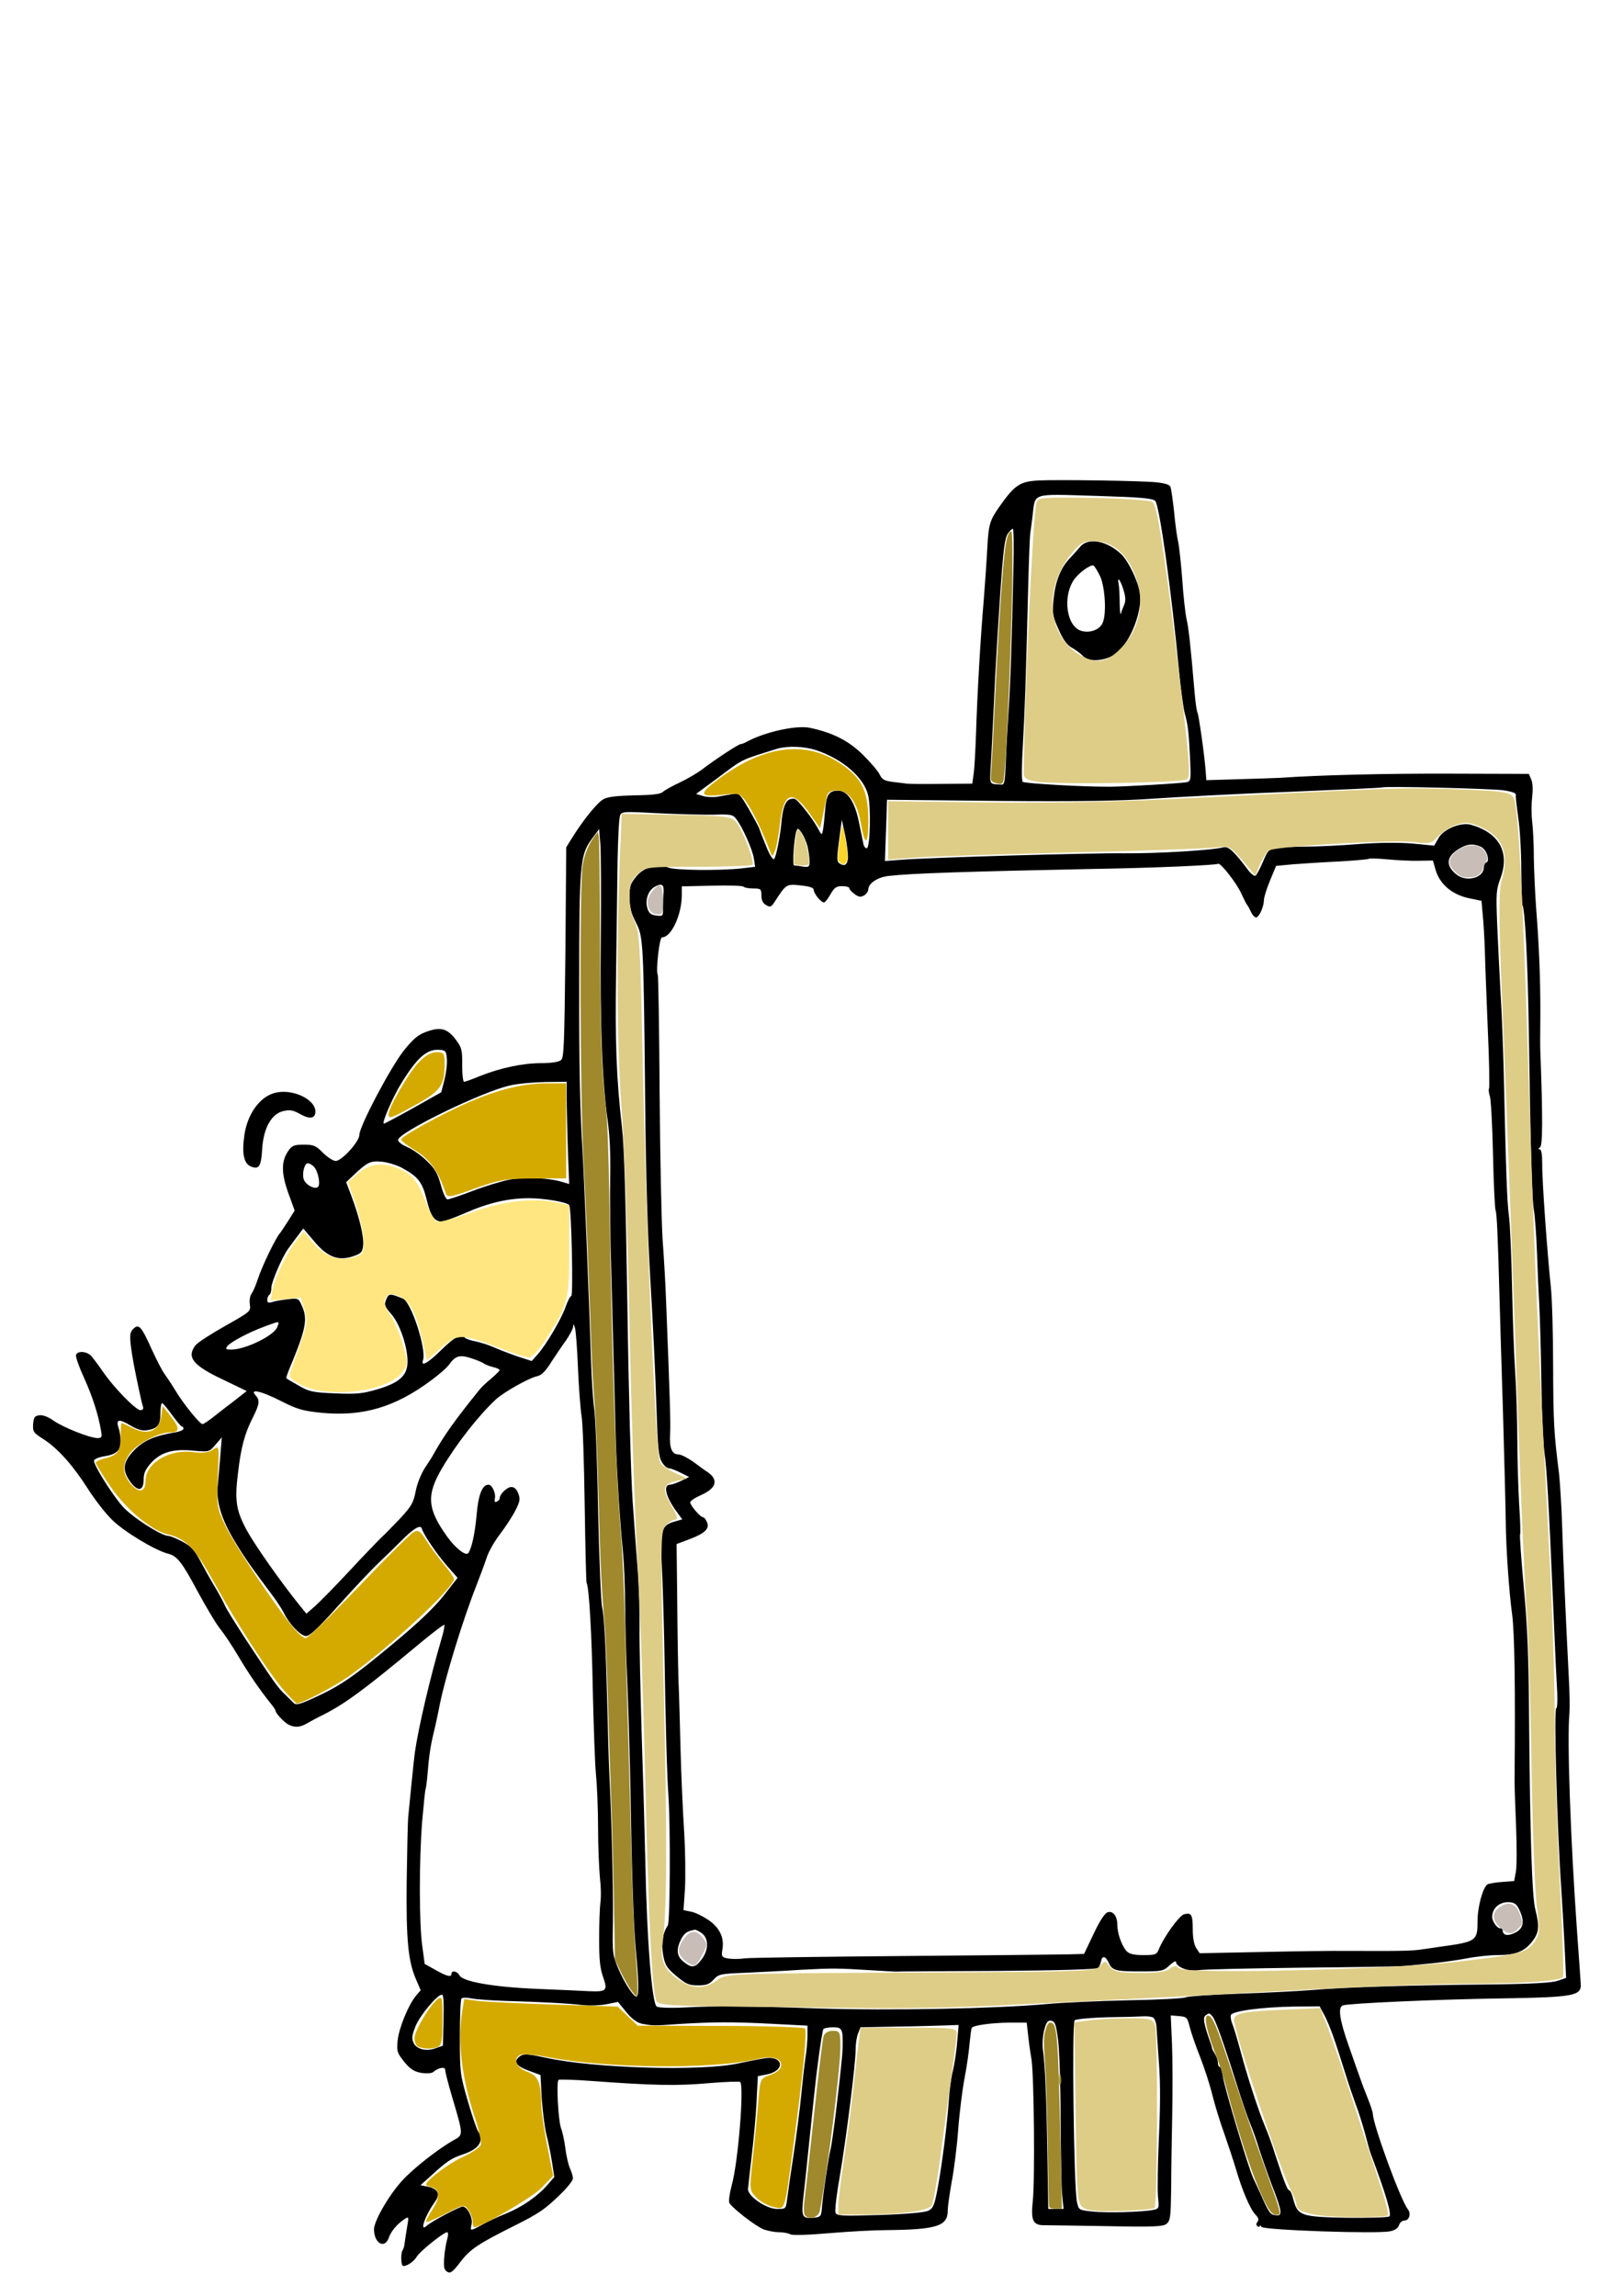 <?xml version="1.0" encoding="UTF-8" standalone="no"?>
<!-- Created with Inkscape (http://www.inkscape.org/) -->

<svg
   xmlns:dc="http://purl.org/dc/elements/1.1/"
   xmlns:cc="http://creativecommons.org/ns#"
   xmlns:rdf="http://www.w3.org/1999/02/22-rdf-syntax-ns#"
   xmlns:svg="http://www.w3.org/2000/svg"
   xmlns="http://www.w3.org/2000/svg"
   xmlns:sodipodi="http://sodipodi.sourceforge.net/DTD/sodipodi-0.dtd"
   xmlns:inkscape="http://www.inkscape.org/namespaces/inkscape"
   width="210mm"
   height="297mm"
   viewBox="0 0 744.094 1052.362"
   id="svg4855"
   version="1.1"
   inkscape:version="0.91 r13725"
   sodipodi:docname="gopher-big-board.svg">
  <defs
     id="defs4857" />
  <sodipodi:namedview
     id="base"
     pagecolor="#ffffff"
     bordercolor="#666666"
     borderopacity="1.0"
     inkscape:pageopacity="0.0"
     inkscape:pageshadow="2"
     inkscape:zoom="0.49497475"
     inkscape:cx="675.47371"
     inkscape:cy="400.61699"
     inkscape:document-units="px"
     inkscape:current-layer="layer1"
     showgrid="false"
     inkscape:window-width="1366"
     inkscape:window-height="705"
     inkscape:window-x="-8"
     inkscape:window-y="-8"
     inkscape:window-maximized="1" />
  <g
     inkscape:label="Layer 1"
     inkscape:groupmode="layer"
     id="layer1">
    <g
       id="g5415"
       transform="matrix(0.768,0,0,0.854,-220.321,530.04)">
      <g
         id="g4838"
         transform="matrix(1.25,0,0,1.25,295.152,-405.013)">
        <path
           style="fill:#000000;stroke:none"
           inkscape:connector-curvature="0"
           id="path8"
           d="m 489.5,33.8 c -9,0.4 -11.5,1.9 -18.8,11.2 -4.6,5.9 -5.2,7.6 -5.8,17.5 -0.3,5.5 -1.1,15.6 -1.7,22.5 -1.6,16.7 -3.1,40.3 -3.7,57.5 -0.3,7.7 -0.8,15.7 -1.2,17.7 l -0.6,3.8 -15.1,0.1 c -8.3,0.1 -15.5,0 -16.1,-0.1 -0.5,-0.1 -3.4,-0.4 -6.3,-0.7 -4.4,-0.5 -5.5,-1 -6.7,-3.2 -0.7,-1.4 -4.3,-5.2 -8,-8.5 -6.9,-6.1 -14.4,-9.5 -25.4,-11.6 -6.5,-1.2 -21.6,1.8 -30.3,6.1 -1,0.5 -2.2,0.9 -2.7,0.9 -1,0 -12.2,6.6 -18.6,11 -2.2,1.5 -7,4 -10.5,5.5 -3.6,1.5 -7.2,3.3 -8,4 -1.1,1 -5.1,1.4 -13.5,1.5 -8.5,0.2 -12.9,0.6 -15,1.7 -3,1.5 -10,9.4 -15,16.7 l -2.7,3.9 -0.4,45.1 c -0.5,40.3 -0.7,45.2 -2.1,46.3 -1,0.8 -4.8,1.3 -9.4,1.3 -8.9,0 -19.3,2 -29.2,5.5 -3.7,1.4 -7.2,2.5 -7.7,2.5 -0.5,0 -0.9,-3.2 -0.9,-7.1 0.1,-6.4 -0.2,-7.5 -2.8,-10.7 -4.1,-5 -7.3,-5.9 -13.9,-3.8 -4.2,1.3 -6.4,2.9 -10.9,7.9 -6.2,6.8 -21.5,32.8 -21.5,36.5 0,2.9 -8.4,11.2 -11.3,11.2 -1.2,0 -3.9,-1.6 -6.1,-3.5 -3.3,-3.1 -4.5,-3.5 -9.1,-3.5 -4.5,0 -5.7,0.4 -7.3,2.5 -3.5,4.4 -3.6,9.5 -0.2,18.1 l 3.1,7.7 -3.2,4.6 c -1.8,2.5 -3.5,4.8 -3.8,5.1 -1.8,1.6 -8.5,14 -10.5,19.5 -1,2.8 -2.4,5.7 -3.1,6.5 -0.7,0.8 -1.1,2.9 -0.8,4.6 0.5,3 0.3,3.1 -11.9,9.3 -6.7,3.4 -13.1,7.1 -14.1,8.3 -4.3,5.1 -1.2,8.6 13.2,14.7 l 11.3,4.9 -5.8,4.1 c -3.3,2.2 -7.8,5.4 -10.2,7.1 -2.3,1.6 -4.6,3 -5.1,3 -1.3,0 -9.3,-8.9 -13,-14.5 -1.9,-2.8 -4.2,-5.9 -5.1,-7 -1,-1.1 -3.7,-5.8 -6.1,-10.5 -5.2,-10.4 -6.3,-11.4 -9.3,-8.5 -1.5,1.6 -1.4,4.1 0.5,14 1.4,6.7 3.9,17.4 4.6,19.1 0.3,0.9 -0.2,1.4 -1.3,1.4 -2.3,-0.1 -13,-10 -18,-16.7 -2,-2.6 -4.5,-5.6 -5.5,-6.6 -2.1,-2 -6.5,-2.3 -7.2,-0.4 -0.3,0.8 1.5,5.3 3.9,10 4,7.9 6.8,15.8 8.1,22.9 0.5,2.4 0.2,2.8 -1.8,2.8 -3.8,-0.1 -16.1,-4.5 -20.8,-7.4 -2.6,-1.7 -5.3,-2.6 -6.9,-2.4 -2.3,0.3 -2.7,0.8 -3,3.8 -0.2,3.3 0.1,3.7 5,6.5 6.9,4 14.1,11.3 21.1,21.2 3.2,4.5 8.3,10.5 11.5,13.3 5.5,5 20.6,13.2 26.7,14.6 4.5,1 6.7,3.5 14.6,16.8 4,6.6 8.7,13.7 10.5,15.6 1.7,1.9 5.6,7.1 8.5,11.5 4.9,7.5 10.5,14.8 15.6,20.5 1.3,1.4 2.3,2.8 2.3,3.1 0,1 3.4,4.3 5.7,5.7 3,1.6 5.9,1.5 9.1,-0.2 1.5,-0.8 5.2,-2.6 8.2,-3.9 10.1,-4.6 19.6,-10.9 43.8,-29 7.3,-5.5 13.5,-9.8 13.8,-9.5 0.2,0.3 -0.4,3.2 -1.5,6.4 -5.3,16.3 -10.8,37.3 -12.6,48.4 -0.5,3.4 -2.2,18.6 -3.2,28 -0.2,2.5 -0.5,14.8 -0.7,27.4 -0.3,25 0.7,34.2 4.4,41.9 l 2.3,4.8 -2.2,2.3 c -3.6,3.8 -8.2,13.9 -8.8,19.2 -0.5,4.8 -0.3,5.3 3.1,9.2 2.9,3.2 4.7,4.2 8.2,4.8 2.5,0.3 5,0.2 5.7,-0.4 2.4,-1.9 5.7,-2.4 5.7,-0.9 0,0.9 1.5,6.2 3.4,11.9 5.2,15.8 5.3,16 1,18.1 -7.5,3.7 -20.1,12.6 -25.3,17.9 -6.3,6.3 -13.1,17.1 -13.1,20.5 0,6.1 5.1,8.7 7.1,3.6 1,-2.7 4,-5.9 7.6,-8 1.9,-1.1 2,-1 1.1,3.5 -0.5,2.6 -1,5.7 -1.2,7 -0.1,1.2 -0.6,2.5 -0.9,2.9 -0.9,0.8 -0.9,5.8 -0.1,6.6 1,0.9 5.3,-1.4 6.8,-3.8 1.5,-2.3 12.9,-10.5 14.5,-10.5 0.6,0 0.6,1.2 0,3.2 -0.6,1.8 -1.2,5.4 -1.4,8 -0.3,3.9 0,5 1.5,5.8 1.5,0.8 2.6,0.1 6.4,-4.4 4.5,-5.3 8.5,-7.7 25.9,-15.5 11.1,-5 14.1,-6.8 20.7,-12.5 3.9,-3.3 7,-6.7 7,-7.7 0,-0.9 -0.7,-2.9 -1.5,-4.5 -0.7,-1.5 -1.7,-5.3 -2.1,-8.3 -0.4,-3 -1.3,-7 -2.1,-8.8 -1.3,-3.3 -2.3,-19.6 -1.2,-20.7 0.3,-0.3 7.7,-0.1 16.5,0.5 28.7,1.9 40.5,2.1 55.2,0.9 7.9,-0.6 14.7,-0.8 15.1,-0.5 1.9,2 -1,34.4 -4,44.1 -1.1,3.7 -1.6,7 -1.2,7.8 1.3,2.2 12.5,10 16.4,11.4 1.9,0.6 5.2,1.2 7.3,1.2 2,0 4.5,0.4 5.4,0.9 1,0.5 8.8,0.3 18.7,-0.5 9.4,-0.7 21.5,-1.3 27.1,-1.3 24.1,-0.2 29.4,-1.7 29.4,-8.4 0,-1.8 0.9,-7.4 1.9,-12.4 1.1,-5.1 2.5,-15.2 3.1,-22.5 0.6,-7.3 2,-17.1 3,-21.8 1,-4.7 2.1,-11.4 2.4,-14.9 0.4,-3.5 0.8,-6.6 1.1,-6.9 1,-1.1 9.6,-2.1 17.6,-2.2 l 8.6,0 0.6,4.7 c 0.3,2.7 1,7.6 1.7,11.1 1.2,7.3 1.7,51.8 0.6,60.9 -1,8.3 0.1,10.4 5.7,10.3 2.3,0 15.9,0.2 30.2,0.4 21.9,0.4 26.3,0.2 28,-1 1.8,-1.4 2,-2.7 2.2,-15.2 0,-7.5 0.3,-21.8 0.5,-31.7 0.2,-9.9 0.2,-23.5 -0.1,-30.3 l -0.6,-12.3 3.9,0.3 c 3.8,0.3 4,0.5 5.2,4.8 0.7,2.5 2.9,8.2 4.9,12.7 2,4.6 4.7,12 5.9,16.5 1.3,4.6 3.8,11.9 5.6,16.3 1.7,4.4 4.2,11.1 5.5,15 3.1,9.6 7,17.7 9.4,19.9 1.5,1.4 1.8,2.2 1,3.2 -0.7,0.8 -0.7,1.4 0.1,1.9 0.5,0.3 1,0.3 1,-0.2 0,-0.4 0.4,-0.3 0.8,0.4 0.9,1.4 55.2,3.1 61.4,1.9 2.4,-0.4 3.9,-1.4 4.3,-2.6 0.4,-1.1 1.5,-2 2.5,-2 2.4,0 3.4,-2.9 1.7,-4.9 -3.5,-4 -16.7,-36.5 -16.7,-41 0,-0.6 -1,-3.4 -2.3,-6.3 -1.3,-2.9 -3.1,-7.1 -3.9,-9.3 -0.9,-2.2 -3.2,-8.1 -5.1,-13 -4.6,-11.6 -5.5,-17.1 -3,-17.9 3,-0.9 45.1,-2.6 76.3,-3 33.8,-0.5 37.6,-1.1 37.3,-6.1 -0.1,-1.7 -0.9,-12 -1.8,-23 -3.1,-39.3 -4.8,-82.2 -3.6,-93.5 0.2,-1.9 0.1,-8.7 -0.3,-15 -1.7,-29.9 -2.7,-51.8 -3.2,-65.5 -0.3,-8.3 -1,-18.4 -1.5,-22.5 -2.4,-17 -2.7,-21.6 -2.8,-46 0,-14 -0.5,-29.3 -1.1,-34 -1.7,-14.6 -4.2,-45.7 -4.1,-52.5 0,-4.4 -0.4,-6.5 -1.2,-6.5 -0.8,0 -0.8,-0.3 0.2,-0.9 1.2,-0.8 1.3,-12.5 0.1,-41.1 -0.1,-0.8 -0.1,-7.6 0,-15 0.1,-15.2 -0.6,-30.3 -2,-46.5 -0.5,-6.1 -1,-15.7 -1.1,-21.5 0,-5.8 -0.4,-12.9 -0.8,-15.7 -0.4,-2.9 -0.4,-7.7 0,-10.5 0.4,-3.4 0.3,-6.2 -0.5,-7.7 l -1.1,-2.3 -37,-0.1 c -31.7,-0.1 -62.8,0.6 -82,1.8 -2.7,0.1 -11.7,0.4 -20,0.6 l -15,0.4 -0.3,-3.5 c -0.5,-6.7 -3.3,-24.3 -3.9,-25.4 -0.4,-0.6 -1,-4.4 -1.4,-8.6 C 562,105 561,96.7 560,93.2 559.5,91 558.5,83.5 558,76.4 557.4,69.3 556.5,61.9 556,60 c -0.5,-1.9 -1.4,-7.6 -1.9,-12.7 -0.6,-5.1 -1.4,-9.9 -1.7,-10.7 -0.4,-1 -2.6,-1.6 -6.7,-2 -7.1,-0.7 -47.3,-1.2 -56.2,-0.8 z m 55.6,8.8 c 2,1.8 7.8,39.2 11.4,73.4 0.8,7.4 2,15.3 2.6,17.5 1.7,5.7 1.9,7.7 2.6,19.1 0.5,9.4 0.4,10.2 -1.3,10.7 -1.6,0.5 -30.1,2 -36.9,2 -12.5,0.1 -41,-1.4 -41.7,-2.1 -0.6,-0.6 -0.5,-7 0.1,-16.3 0.9,-14.5 1.4,-27.3 2.6,-70.4 0.3,-9.9 0.7,-18.9 0.9,-20 0.2,-1.1 0.7,-4.5 1.1,-7.5 1.4,-10.1 -1.1,-9.4 29.8,-8.6 21.6,0.6 27.5,1 28.8,2.2 z m -67.7,27.6 c -0.8,33 -1.5,51.8 -2.4,63.3 -0.5,6.6 -1.1,16.3 -1.3,21.5 -0.4,8.6 -0.6,9.5 -2.3,9.4 -5.7,-0.3 -5.4,0.1 -4.9,-7.7 0.3,-3.9 1,-16.7 1.6,-28.2 0.5,-11.6 1.9,-31.9 2.9,-45.2 1.5,-19.8 2.2,-24.7 3.7,-26.7 1,-1.3 2.1,-2.2 2.4,-2 0.4,0.2 0.5,7.2 0.3,15.6 z m -94.3,79.4 c 12.7,3.8 23,11.8 24.9,19.5 1.4,5.5 0.9,22.1 -0.6,22.6 -0.6,0.2 -1.4,-0.6 -1.7,-1.9 -0.3,-1.3 -1.2,-5.4 -2.1,-9.2 -2,-8.9 -5.5,-13.6 -10,-13.6 -4.4,0 -5.6,1.7 -6.2,8.7 -0.3,3.2 -0.7,6.9 -1,8.2 -0.5,2.4 -0.6,2.4 -2.6,-1 -2.3,-3.8 -8.5,-11 -10.5,-12.2 -0.7,-0.4 -2.1,-0.3 -3.2,0.2 -1.9,1.1 -3,4.1 -3.6,10.4 -0.6,5.6 -2.5,14.1 -3.4,15 -0.6,0.6 -2.2,-1.7 -4,-5.8 -1.7,-3.7 -3.1,-7 -3.1,-7.2 0,-0.2 -2.1,-3.8 -4.7,-7.9 -4.7,-7.3 -4.9,-7.4 -8.3,-6.9 -1.9,0.3 -5.1,0.8 -7,1.1 -2,0.3 -5.1,0.2 -6.9,-0.3 l -3.3,-0.9 9.8,-6.5 c 13.4,-9 10.9,-7.8 28.9,-12.9 5,-1.3 12.8,-1.1 18.6,0.6 z M 711,166.8 c 4.1,0.5 6.4,1.2 6.3,1.9 -0.2,0.7 0.4,4.9 1.1,9.5 0.8,4.6 1.5,14.8 1.5,22.7 0.1,7.9 0.3,14.6 0.5,15 1.3,2.1 2.6,24.8 3.1,54.6 0.9,52.9 1.5,71.6 2.4,76.5 0.5,2.5 1.2,10.8 1.5,18.5 0.3,7.7 0.8,17.8 1.1,22.5 0.3,4.7 0.8,19.5 1,33 0.2,13.5 0.9,27.2 1.5,30.5 1,5.9 2,20.6 4.1,64.5 0.6,12.4 1.3,27.6 1.7,33.7 0.5,6.8 0.4,11.3 -0.2,11.3 -1.2,0 0.4,52 2.4,77.5 0.5,6.6 1.2,17.9 1.6,25.1 l 0.7,13.2 -3.9,1.2 c -2.7,0.9 -12.4,1.4 -32.4,1.6 -37.7,0.3 -69.6,1.2 -85,2.4 -6.9,0.5 -22.8,1.2 -35.5,1.6 -12.6,0.4 -23.8,1.1 -24.7,1.5 -0.9,0.5 -13.3,1.1 -27.5,1.3 -14.2,0.3 -31.6,1 -38.8,1.6 -24.3,2 -74.9,2.9 -109.5,1.9 -32.2,-1 -50,-1.1 -64,-0.4 -6.4,0.3 -12.1,0.1 -13,-0.4 -2.3,-1.5 -4.7,-28.8 -5.4,-61.1 -0.3,-12.4 -1.1,-37.8 -1.8,-56.5 -0.6,-18.7 -1.1,-39.2 -1,-45.5 0.1,-6.3 -0.3,-16.9 -0.8,-23.5 -0.6,-6.6 -1.7,-20.3 -2.5,-30.5 -0.8,-10.6 -1.9,-46.1 -2.5,-83.5 -0.8,-46.5 -1.5,-68.4 -2.6,-77 -2.7,-21.4 -3.3,-36.5 -2.8,-66.5 0.2,-16.2 0.6,-37.6 0.7,-47.5 0.2,-9.9 0.7,-18.8 1.2,-19.8 0.7,-1.8 1.8,-1.8 18.4,-1 9.7,0.4 21.6,0.7 26.5,0.6 8,-0.2 9,-0.1 10.7,2 3,3.6 7.6,12.9 8.3,16.8 l 0.6,3.6 -6.8,0.7 c -10.5,1 -31.6,0.8 -34.7,-0.4 -4.9,-1.9 -11.6,-0.2 -15.2,3.8 -2.9,3.1 -3.3,4.3 -3.3,9 0,4.2 0.7,6.6 3,10.7 3.6,6.4 3.7,6.7 4.5,77.5 0.3,30.4 1.2,56.9 2.5,76.5 1.1,16.5 2.4,40.1 2.8,52.5 0.7,19.2 1.1,22.9 2.6,25.2 1,1.6 2.6,2.8 3.5,2.8 0.9,0 3.4,0.9 5.6,1.9 l 4,1.8 -3.9,1.7 c -2.1,0.9 -4.4,1.6 -5.1,1.6 -3.6,0 -2.3,5.1 3.1,11.7 l 2.6,3.2 -3.9,1 c -6,1.6 -6.7,3.8 -5.9,17.8 0.4,6.5 0.9,21.7 1.2,33.8 0.7,38.6 1.3,56.8 2,66 1,13.8 0.8,54.3 -0.3,55.8 -2.4,3 -3.2,7.9 -2.2,12.8 0.9,4.3 1.8,5.5 6.3,8.9 4.5,3.4 6,4 10.3,4 4,0 5.5,-0.5 7.5,-2.5 2.3,-2.3 3.3,-2.5 14.9,-2.9 6.8,-0.3 18.9,-0.8 26.9,-1.3 15.1,-0.7 17,-0.7 33.5,0.2 5.5,0.3 10.7,0.6 11.5,0.6 0.8,-0.1 22.7,-0.2 48.7,-0.3 29.8,-0.2 47.6,-0.7 48.2,-1.3 0.5,-0.6 1.1,-1.8 1.3,-2.8 0.4,-2.5 2.1,-2.4 3.5,0.3 1.8,3.6 3.1,4 15,4 10.5,0 11.3,-0.1 14.2,-2.6 1.7,-1.4 3.1,-2.1 3.1,-1.5 0,2.2 6.1,4.3 10.4,3.6 2.3,-0.4 24.6,-0.8 49.6,-1.1 25,-0.2 47.5,-0.5 50,-0.8 2.5,-0.2 8.1,-0.7 12.5,-1.1 4.4,-0.4 11.8,-1.3 16.4,-2.1 4.6,-0.8 11.1,-1.4 14.5,-1.4 8.6,0 12.9,-1.5 16.5,-5.6 3.5,-3.9 3.8,-6.6 1.7,-14 -1.6,-5.6 -2.5,-31.4 -3,-83.4 -0.2,-25.6 -0.8,-38.5 -2.5,-54.9 -1.2,-11.7 -2,-21.9 -1.8,-22.5 0.3,-0.7 0.1,-6.4 -0.4,-12.7 -0.4,-6.3 -0.9,-19.1 -0.9,-28.4 -0.1,-9.4 -0.5,-22.2 -1,-28.5 -0.5,-6.3 -1.2,-22.8 -1.5,-36.5 -0.3,-13.8 -1,-27.7 -1.5,-31 -0.9,-5.7 -1.4,-18 -2.5,-62 C 711.2,277 710.6,262 710,254 c -0.5,-8 -1.2,-21.1 -1.6,-29.3 -0.6,-13.8 -0.5,-15.1 1.6,-20.2 4.5,-11.1 -0.7,-19.5 -14.3,-22.9 -4.7,-1.1 -12.9,1.9 -15.3,5.7 l -2.1,3.3 -10.4,-0.9 c -6.5,-0.5 -16,-0.4 -25.4,0.2 -8.2,0.6 -19.3,1.1 -24.6,1.1 -5.3,0 -11.7,0.3 -14.3,0.6 -4.4,0.6 -4.7,0.9 -7.1,6 -1.4,2.9 -3,5.6 -3.5,5.9 -0.6,0.3 -2.3,-0.8 -3.8,-2.7 -6.5,-7.8 -9.2,-10 -11.5,-9.5 -5.2,1.3 -31.4,2.7 -47.2,2.6 -16.9,-0.2 -93.4,1.8 -107.2,2.8 l -7.3,0.5 0.4,-10.4 c 0.2,-5.7 0.5,-11.6 0.5,-13.1 l 0.1,-2.8 53.3,0.5 c 38.5,0.3 59,0 74.2,-1 11.6,-0.7 40.6,-2.1 64.5,-2.9 23.9,-0.9 44,-1.7 44.5,-1.9 1.9,-0.6 51.1,0.5 57.5,1.2 z m -312.7,29.6 c -0.5,2.7 -1.8,3.2 -4.2,1.7 -1.1,-0.7 -1.1,-2.3 0,-9.7 l 1.3,-8.9 1.7,7.1 c 0.9,4 1.4,8.3 1.2,9.8 z M 379,190.8 c 0.5,2 1,4.9 1,6.4 0,2.6 -0.3,2.7 -3.2,2.4 -1.8,-0.3 -3.7,-0.5 -4.2,-0.5 -0.9,-0.1 0,-11.8 1.1,-14.7 0.6,-1.5 0.8,-1.4 2.4,0.5 1,1.3 2.3,3.9 2.9,5.9 z m -98.7,39.7 c -0.4,36 0.7,62.1 3.3,78.2 1,6.7 1.4,14.4 1.2,24.3 -0.2,8 0,26 0.5,40 1.5,50.5 1.8,60.7 2.2,74 0.6,14.8 1.9,33.7 3.4,47 0.5,4.7 1,14.9 1,22.8 0.1,7.8 0.5,23.1 1.1,34 0.5,10.8 1.1,29.6 1.4,41.7 0.7,39.7 1.5,61.8 2.7,73 1.3,12 1.4,18.3 0.5,19.2 -1,1.1 -5.6,-5 -8.8,-11.6 -2.9,-6.3 -3,-6.7 -2.7,-20 0.2,-13.4 -0.6,-44.2 -1.7,-63.6 -0.3,-5.5 -0.7,-17.4 -0.9,-26.5 -0.8,-28.4 -1.5,-41.4 -2.6,-45.5 -0.5,-2.2 -1.4,-21.1 -1.9,-42 -0.4,-20.9 -1.3,-40.5 -1.9,-43.5 -0.5,-3 -1.2,-12.5 -1.5,-21 -0.6,-19.2 -3.4,-81 -4.1,-90.5 -1.1,-15.9 -1.6,-35.6 -1.5,-70.8 0,-50.8 0.4,-55 5.8,-61.7 l 3.7,-4.5 0.6,6.5 c 0.3,3.6 0.4,21.8 0.2,40.5 z M 700.4,191 c 2.8,1 4.8,6.1 2.8,6.8 -0.7,0.2 -1.2,1.2 -1.2,2.2 0,4.4 -8.2,6.4 -12.9,3.1 -5.5,-3.9 -5.1,-7.7 1,-11.1 3.9,-2.1 6.6,-2.4 10.3,-1 z m -29.3,6.1 6.6,-0.1 1.3,4.1 c 2,6 7.7,10.4 15.5,12 l 6.4,1.2 0.6,6.1 c 0.4,3.4 0.8,10.1 1,15.1 0.1,4.9 0.8,20.2 1.4,33.8 0.7,13.6 0.9,25.2 0.6,25.6 -0.3,0.5 -0.1,2 0.4,3.3 0.5,1.3 1.2,12.6 1.5,25.2 0.3,12.5 0.9,23.2 1.2,23.7 0.6,1 1.1,10.2 1.9,37.4 0.3,8.8 1,31.5 1.7,50.5 0.6,19 1.2,39.9 1.3,46.5 0.1,10.5 1.6,30.1 3,39 1.2,7.7 1.6,31.7 1.2,70 -0.1,2.7 0.3,12.2 0.7,21 0.4,8.8 0.4,17.7 -0.1,19.8 l -0.8,3.9 -5.8,0.4 c -3.2,0.2 -6.3,0.7 -6.9,1 -2.3,1.4 -4.8,9.7 -4.8,16 0,8.4 -0.6,8.7 -18.5,10.9 -1.6,0.2 -5.1,0.7 -7.6,1 -4.8,0.7 -9.8,0.8 -34.9,0.7 -8.5,-0.1 -28.2,0.2 -43.6,0.5 l -28.1,0.5 -1.7,-2.3 c -1,-1.5 -1.6,-4.4 -1.6,-8.1 0,-6.2 -0.7,-7.2 -4.2,-6.3 -2.3,0.6 -9.5,9.6 -11.9,14.8 -1.1,2.5 -1.6,2.7 -7.5,2.7 -4.6,0 -6.7,-0.5 -8,-1.7 -2.3,-2.3 -4.4,-7.6 -4.4,-11.1 0,-3.9 -2,-6.3 -4.6,-5.6 -1.4,0.4 -3.7,3.5 -6.7,9.2 l -4.6,8.7 -8.3,0.2 c -4.6,0.1 -39.8,0.4 -78.3,0.7 -38.5,0.3 -72.5,0.7 -75.5,1 -3,0.4 -6.8,0.3 -8.4,0 -2.5,-0.5 -2.7,-1 -2.3,-3.4 1.1,-5.1 -0.9,-9.3 -6,-12.7 -2.7,-1.7 -6.5,-3.5 -8.7,-3.9 l -3.8,-0.7 0.7,-9.1 c 0.3,-5.1 0.2,-16.2 -0.4,-24.7 -0.6,-8.5 -1.4,-24.2 -1.7,-34.9 -0.3,-10.7 -0.7,-24.2 -1,-30 -0.2,-5.8 -0.5,-21.3 -0.6,-34.5 l -0.3,-24 6.5,-2.2 c 7.3,-2.5 9.5,-4.6 7.9,-7.4 -0.5,-1.1 -1.3,-1.9 -1.8,-1.9 -1.2,0 -6.1,-5.1 -6.1,-6.4 0,-0.6 2.3,-2 5.1,-3.1 7.4,-2.9 8.6,-6.6 3.2,-9.9 -1.1,-0.6 -4.1,-2.6 -6.8,-4.4 -2.7,-1.7 -5.9,-3.2 -7.2,-3.2 -3,0 -4.3,-2.7 -3.9,-8.6 0.3,-4.5 -0.1,-15.7 -1.9,-56.9 -0.3,-7.7 -1.1,-19.9 -1.7,-27 -0.5,-7.2 -1.2,-35.4 -1.4,-62.8 -0.2,-27.4 -0.6,-50.2 -0.9,-50.6 -1,-1.7 0.8,-16.1 2,-16.1 4.5,0 9.5,-9.7 9.5,-18.4 l 0,-3.5 14.3,-0.3 c 7.8,-0.2 14.6,0 15.1,0.4 0.6,0.5 2.7,0.8 4.8,0.8 3.5,0 3.8,0.2 3.8,3 0,2 0.7,3.3 2.2,4.1 2,1.1 2.5,0.9 4.3,-1.6 5.3,-7.4 5.5,-7.5 12.3,-6.8 4.3,0.4 6.2,1 6.2,1.9 0,1.6 3.5,5.4 4.9,5.4 0.5,0 1.9,-1.6 3.1,-3.5 1.8,-2.9 2.8,-3.5 5.6,-3.5 1.9,0 3.4,0.4 3.4,0.9 0,0.5 1.1,1.6 2.5,2.5 1.9,1.3 3,1.4 4.5,0.6 1.1,-0.6 2,-1.7 2,-2.4 0,-2.8 4.5,-5.5 10,-6 10.5,-1.1 37.9,-1.9 98,-3 28.2,-0.4 58.1,-1.6 59.1,-2.2 1.1,-0.6 8.7,8.1 11,12.6 1.3,2.5 2.5,4.7 2.8,5 0.4,0.3 1.2,1.7 2,3.2 0.7,1.4 1.9,2.4 2.6,2.2 1.5,-0.6 3.5,-4.8 3.5,-7.5 0,-1.1 1.3,-4.8 2.9,-8.3 l 2.9,-6.3 8.3,-0.7 c 4.6,-0.3 14.5,-0.9 21.9,-1.2 7.4,-0.4 13.7,-0.9 14,-1.1 0.3,-0.3 4.3,-0.2 9,0.2 4.7,0.4 11.5,0.7 15.1,0.6 z m -360.8,13.5 c -0.2,1.6 -0.3,4.6 -0.3,6.6 0.1,3.7 0,3.8 -3.2,3.4 -2.5,-0.2 -3.5,-1 -4.2,-3 -1.3,-3.5 0.3,-7.7 3.4,-9.3 3.4,-1.7 4.5,-1.1 4.3,2.3 z m -103.5,71.7 c 0.2,2.1 -0.4,6.1 -1.2,9 l -1.5,5.2 -13.4,6.8 c -7.4,3.7 -13.7,6.7 -14,6.7 -1.2,0 4.2,-11.3 8.1,-17 7.8,-11.5 12.5,-15.2 18.7,-14.7 2.7,0.2 3,0.6 3.3,4 z m 57.2,17.4 c 0.1,4.3 0.3,14.2 0.6,22 l 0.6,14.2 -3,-0.8 c -6.2,-1.8 -18,-2.3 -25.3,-1.1 -4.1,0.7 -12.1,2.9 -17.9,4.9 -5.8,2 -11.1,3.6 -11.9,3.6 -0.8,0 -2.1,-2.6 -3.2,-6.2 -1.6,-5.1 -2.8,-7 -6.8,-10.4 -2.7,-2.4 -6.9,-5 -9.3,-5.9 -2.4,-0.9 -4.3,-2.2 -4.3,-3 0,-3.2 40.2,-20.8 53.4,-23.4 3.6,-0.8 11.2,-1.4 16.9,-1.5 l 10.2,-0.1 0,7.7 z m -79,29.1 c 8,3.9 10,6.1 12.1,13.7 1.9,7.1 3.7,9.5 7.2,9.5 1.1,0 6,-1.6 10.9,-3.5 11.3,-4.5 20.8,-6.5 30.8,-6.5 7.3,0 17.6,1.6 19.2,2.9 1.1,0.9 2,39.1 1,39.1 -0.5,0 -1.7,2.1 -2.7,4.6 -2,5.3 -9.4,16.5 -13.5,20.6 l -2.7,2.7 -6.9,-2 c -3.8,-1.2 -9,-3 -11.5,-4 -2.5,-1 -6.5,-2.1 -8.8,-2.5 -2.3,-0.4 -4.4,-1.1 -4.7,-1.5 -1.3,-2.1 -4.8,-0.5 -11.1,5.1 -6.5,5.8 -10.1,7.6 -8.9,4.5 1.7,-4.6 -5.6,-24.9 -9.6,-26.4 -6.3,-2.3 -6.7,-2.3 -8,0.4 -1,2.3 -0.8,2.9 2.5,6.3 4,4.2 7.7,13.8 7.7,20.3 0,5.9 -3.7,9.1 -14.2,11.9 -7.1,1.9 -10.1,2.2 -20.4,1.8 -10.9,-0.4 -12.6,-0.8 -17.5,-3.4 -3,-1.5 -5.6,-2.9 -5.8,-3.1 -0.2,-0.1 0.6,-2.1 1.7,-4.5 7.8,-16.9 8.7,-21 5.6,-26.9 -1.5,-3 -1.7,-3 -6.7,-2.5 -2.9,0.3 -6.2,0.8 -7.4,1.2 -1.7,0.5 -2.3,0.2 -2.3,-0.9 0,-0.9 0.5,-1.9 1,-2.2 0.6,-0.3 1,-1.8 1,-3.2 0,-2.3 5.2,-13.2 8,-16.6 0.5,-0.7 2.4,-2.9 4.1,-5 l 3.1,-3.7 5.2,5.5 c 6.3,6.8 11.6,8.6 18.7,6.4 3.9,-1.2 4.4,-1.8 4.7,-4.7 0.4,-3.8 -1.8,-12 -5.5,-20.9 l -2.6,-6.2 3.3,-2.8 c 6.8,-5.8 8.2,-6.4 13.5,-6 2.8,0.2 7,1.4 9.5,2.5 z m -41.7,-0.3 c 2,1.9 3.2,7.4 2,8.6 -1.4,1.4 -6.1,-0.9 -6.9,-3.3 -0.8,-2.7 0.4,-6.8 2,-6.8 0.8,0 2.1,0.7 2.9,1.5 z m -17.6,69 c -1.7,3.6 -15.2,9.5 -21.9,9.5 -2.6,0 -2.9,-0.2 -1.8,-1.5 1.5,-1.8 10.6,-6.1 18,-8.5 7.2,-2.4 7,-2.4 5.7,0.5 z m 143.7,17.4 c 0.4,8.5 1.2,17.7 1.7,20.5 0.6,2.8 1.2,19.9 1.5,38 0.3,18.1 0.7,33.3 0.9,33.7 1.2,1.8 2.5,21.8 3,46.9 0.4,15.1 1,31.1 1.5,35.5 0.5,4.4 1,14.7 1,23 0,8.2 0.5,17.9 0.9,21.5 0.5,3.6 0.6,8.3 0.2,10.5 -0.3,2.2 -0.6,9.2 -0.6,15.5 0,8.8 0.4,12.6 1.9,16.4 2.3,5.9 1.7,6.4 -6.7,6.1 -3.4,-0.2 -14.7,-0.6 -25.1,-1 -20.8,-0.8 -35.2,-3.1 -36.8,-5.8 -1,-1.8 -3.8,-2.3 -3.8,-0.7 0,1.6 -2.1,1.2 -7.6,-1.6 l -5.2,-2.6 -1.1,-7.3 c -1.6,-9.4 -1.6,-37.5 -0.1,-54 0.7,-7.2 1.4,-13.3 1.6,-13.7 0.2,-0.3 0.6,-3 0.9,-6 0.7,-8.1 1.5,-12.8 3,-18.3 0.8,-2.8 2.1,-8.4 3,-12.5 2.5,-11.2 10.9,-35.9 17.3,-50.5 1.7,-3.9 3.9,-9.2 4.9,-11.9 0.9,-2.7 3.9,-7.4 6.5,-10.4 2.6,-3.1 5.9,-7.6 7.3,-10.1 2.2,-3.9 2.4,-4.9 1.4,-7.3 -0.7,-1.8 -1.9,-2.8 -3.3,-2.8 -2.1,0 -5.6,3.1 -5.6,4.9 0,0.5 -0.6,1.1 -1.4,1.4 -0.9,0.4 -1.2,0 -0.9,-1.3 0.6,-2.2 -1.3,-6 -3,-6 -3,0 -4.9,4.3 -5.7,12.9 -0.8,8.2 -2.4,14.6 -4,16.5 -1.2,1.3 -6.1,-2.1 -10,-7 -9.6,-12 -10.1,-17.9 -2.5,-29.5 6.9,-10.5 17.5,-22.7 25.8,-29.6 3.5,-2.9 15.4,-9 19.3,-9.8 2.3,-0.4 4.2,-2 7,-6.1 2.2,-3 5.4,-7.3 7.2,-9.5 1.7,-2.3 3.2,-4.8 3.3,-5.7 0,-1.3 0.2,-1.3 0.8,0.3 0.5,1.1 1.1,8.9 1.5,17.4 z M 224.5,413 c 0.6,0.4 2.5,1.1 4.3,1.5 1.7,0.3 3.2,1 3.2,1.3 -0.1,0.4 -1.9,2 -4.1,3.7 -2.2,1.6 -4.8,3.8 -5.7,4.9 -11.5,12.8 -16.8,19.5 -21.7,27.4 -0.5,0.9 -2.4,3.6 -4.2,6 -1.8,2.5 -3.7,6.7 -4.4,10 -1.1,5 -2,6.4 -7.3,11.6 -3.4,3.2 -7.4,6.9 -9.1,8.3 -1.6,1.4 -8.5,7.8 -15.2,14.3 -6.7,6.5 -14.1,13.2 -16.4,15.1 l -4.2,3.3 -3.6,-4 c -8.6,-9.6 -20.9,-25.3 -24.8,-31.7 -5.1,-8.4 -5.9,-12.8 -4.3,-24.4 1.4,-11.1 3.2,-17.2 7,-23.9 3.4,-6.1 3.6,-7.6 1.4,-9.8 -3,-3 2.8,-1.8 12.2,2.5 7.6,3.5 10.4,4.2 18.9,5 20,1.8 35.5,-2.3 52.8,-13.9 3.8,-2.5 7.6,-5.5 8.5,-6.7 3.1,-3.9 5.1,-4.4 10.6,-2.8 2.8,0.8 5.6,1.9 6.1,2.3 z m -149,22 c 2.2,2.7 4.3,5 4.7,5 0.5,0 0.8,0.4 0.8,1 0,0.5 -1.7,1.2 -3.7,1.5 -10.1,1.5 -15.2,3.5 -19.7,7.6 -5.6,5.1 -6.1,8.7 -1.8,13.9 3.6,4.2 6.2,3.7 6.2,-1.4 0,-2.5 0.9,-4.3 3.5,-6.9 4.6,-4.6 10.5,-6.2 20.2,-5.3 7.5,0.6 7.6,0.6 10.6,-2.6 l 3,-3.1 -0.7,7.9 c -0.4,4.3 -0.9,10 -1.2,12.5 -0.9,7.1 1.7,14.7 8,24.1 5.1,7.6 7.9,11.1 18.3,23.6 1.9,2.3 4.3,5.6 5.2,7.2 2.7,5 8.1,10 10.7,10 1.7,0 6,-3.6 15.6,-13.3 7.3,-7.3 15.9,-15.5 19.2,-18.3 3.2,-2.7 7.9,-6.8 10.4,-9.1 5.9,-5.4 9.4,-7.3 10,-5.5 0.8,2.6 7.1,10.9 12,16 l 5.1,5.2 -6.6,7.6 c -4.5,5.1 -12,11.6 -23.8,20.4 -19.6,14.7 -25.5,18.3 -37.8,23.4 -7.3,3 -9,3.4 -10.1,2.3 -0.8,-0.7 -2.7,-2.4 -4.3,-3.8 -3.2,-2.7 -5.1,-5.1 -18.5,-23.4 -5.2,-7.2 -9.8,-13.8 -10.1,-14.8 -0.4,-0.9 -2.4,-4.3 -4.5,-7.5 -2.1,-3.1 -5.3,-8.3 -7.2,-11.5 -2.8,-4.8 -4.5,-6.3 -8.6,-8.3 -2.8,-1.3 -5.8,-2.4 -6.6,-2.4 -3.4,0 -17.6,-8.2 -22,-12.8 -5.4,-5.6 -14,-18.1 -13.5,-19.6 0.2,-0.6 2.1,-1.3 4.3,-1.7 6.3,-0.8 8.4,-2.5 8.4,-6.4 0,-1.8 -0.4,-4.5 -1,-5.9 -1.4,-3.7 0.2,-4 5.7,-1 3.5,1.8 5.7,2.4 8.1,2 4.9,-0.7 6.2,-2.3 6.2,-7.2 0,-2.4 0.3,-4.4 0.8,-4.4 0.4,0 2.5,2.2 4.7,5 z m 643.8,213.2 c 2.3,4.7 1.5,7.6 -2.6,9.3 -3.5,1.5 -5.7,1 -5.7,-1.3 0,-0.8 -0.3,-1.2 -0.7,-0.9 -1.1,1.1 -4.3,-2.4 -4.3,-4.7 0,-3.9 3.8,-6.7 8.5,-6.3 2.4,0.2 3.4,1 4.8,3.9 z m -390.8,9.4 c 3.4,2.2 3.4,7.2 -0.1,11.3 -3,3.6 -4.6,3.8 -8.5,1 -3.4,-2.4 -3.7,-5.3 -1.2,-9.8 1.6,-2.6 2.6,-3.3 6.6,-4 0.4,0 1.9,0.6 3.2,1.5 z m -123.3,37.3 -0.3,11 -3.5,1.1 c -4.6,1.5 -9.3,0.4 -10.6,-2.5 -0.9,-1.9 -0.6,-3.3 1.1,-7.1 2.2,-4.7 10.3,-13.4 12.5,-13.4 0.8,0 1,3.3 0.8,10.9 z m 30.3,-8.2 c 15.7,0.4 29.1,1 36.5,1.8 3,0.3 8,0.1 11,-0.4 l 5.5,-1 4,4.4 c 2.7,3 5.1,4.5 7.5,5 5,0.8 5.4,0.9 17.5,0.1 16.6,-0.9 25.3,-1 44.3,-0.1 l 17.2,0.8 0,4.1 c 0,2.2 -0.4,6.7 -1,9.9 -0.5,3.2 -1.4,10.4 -2,16 -0.6,5.6 -2.2,16.9 -3.6,25.2 -1.4,8.2 -2.8,16.9 -3.1,19.2 -0.6,4.3 -0.6,4.3 -4.8,4.3 -5.2,0 -14.1,-5.5 -13.9,-8.6 0.1,-1.1 0.9,-7.5 1.8,-14.4 0.9,-6.9 2,-17.3 2.3,-23.3 l 0.6,-10.7 3.9,-0.7 c 9.2,-1.4 8.7,-8.2 -0.5,-7 -2.3,0.3 -8,1.3 -12.7,2.2 -17.6,3.5 -69,2.1 -91.8,-2.4 -8.3,-1.6 -10.7,-1.8 -12.3,-0.8 -3.6,2.2 -2.3,4.3 3.9,6.3 l 5.7,1.9 0.6,10 c 0.4,5.5 1.4,12.5 2.2,15.5 0.9,3 2.1,8.4 2.7,11.9 l 1.1,6.4 -3.3,3.4 c -4.6,4.8 -12.1,9.5 -19.8,12.3 -3.6,1.3 -8.6,3.4 -11.2,4.7 -5.9,2.9 -6,2.9 -5.2,-0.1 0.7,-2.8 -2,-7.6 -4.3,-7.6 -1.5,0 -14.9,6.4 -17.1,8.2 -3.7,3.1 -0.9,-4.3 4,-10.4 2.6,-3.3 1.4,-5.4 -3.7,-6.4 l -3.3,-0.6 5.2,-4.2 c 7.4,-6.1 9.6,-7.4 15,-9 7.9,-2.4 10.3,-5.8 7.2,-10.1 -0.7,-1.1 -3,-7.1 -5,-13.4 -3.5,-11 -3.6,-11.7 -3.6,-27 0,-8.7 0.3,-16.1 0.8,-16.5 0.4,-0.4 2.5,-0.4 4.7,0 2.2,0.4 9.9,0.9 17,1.1 z m 390.6,6.5 c 2.5,4.5 4.8,10.3 10,25.3 1.7,4.9 4,10.8 4.9,13 1,2.2 2.8,7.4 4.1,11.5 1.2,4.1 2.5,8.4 3,9.5 7.1,17 10,25.8 8.8,26.7 -0.8,0.5 -10,0.7 -20.5,0.6 -21.7,-0.4 -23.2,-0.9 -25.3,-7.7 -0.6,-2.3 -1.5,-4.1 -2,-4.1 -0.9,0 -2.5,-3.8 -6.6,-15 -1.4,-4.1 -3.7,-9.8 -5,-12.5 -3.2,-6.8 -8.7,-22.1 -11.9,-33 -1.5,-5 -3.2,-10 -3.8,-11.2 -0.5,-1.1 -0.8,-2.7 -0.6,-3.5 0.6,-1.8 14.9,-3.5 30.4,-3.7 l 12,-0.1 2.5,4.2 z m -53.7,0.1 c 1.4,1.4 5.2,10.9 11.6,29.2 2.3,6.6 5.2,14.2 6.5,17 1.3,2.7 3.2,7.7 4.3,11 1.2,3.3 3.9,10.3 6.1,15.5 4.9,11.4 5.1,13.2 1.6,12.7 -2.6,-0.3 -3.1,-1 -7.4,-9.7 -1.3,-2.5 -2.7,-5.3 -3.2,-6.2 -2.3,-4.3 -13.7,-38.7 -14.5,-43.6 -0.4,-2.3 -1,-4.2 -1.5,-4.2 -0.5,0 -0.9,-0.8 -0.9,-1.8 0,-1 -0.6,-2.6 -1.4,-3.7 -0.7,-1.1 -1.4,-2.2 -1.4,-2.5 0,-0.3 -0.4,-1.6 -1,-3 -3,-7.7 -3.4,-10.2 -2.1,-11.1 1.8,-1.1 1.8,-1.1 3.3,0.4 z m -28.4,0.5 c 0.8,0.4 1.6,2.2 1.7,4.2 0.1,1.9 0.7,9.1 1.2,16 0.7,8.4 0.6,18.9 -0.1,32 -0.5,10.7 -0.7,21.8 -0.4,24.7 0.6,5 0.5,5.2 -2.2,5.7 -4.5,0.9 -22.2,1.4 -29.2,0.7 -6.4,-0.6 -6.4,-0.6 -7.3,-4.1 -1.5,-6.4 -2.5,-76.6 -1.1,-78 0.5,-0.5 7.5,-1.1 15.4,-1.3 8,-0.1 15.9,-0.3 17.5,-0.4 1.7,-0.1 3.7,0.1 4.5,0.5 z m -45.3,9.7 c 0.6,4.4 1.2,19.7 1.2,34 0.1,14.2 0.4,28.7 0.7,32.2 l 0.7,6.3 -3.7,0 -3.6,0 -0.2,-11.8 c -0.5,-26.4 -0.6,-31.2 -1.1,-41.3 -0.2,-5.8 -0.8,-12.5 -1.2,-14.8 -0.4,-2.6 -0.2,-6 0.5,-8.7 1.1,-3.7 1.7,-4.4 3.4,-4.2 1.8,0.3 2.3,1.4 3.3,8.3 z m -48.2,0.7 c -0.3,4 -1.3,9.5 -2,12.3 -0.8,2.7 -1.7,8.6 -2,13 -0.9,11 -3.2,27.3 -5.3,37.5 -1.5,7.3 -2.2,8.7 -4.3,9.7 -1.6,0.8 -10.2,1.5 -23.2,1.9 -18.6,0.5 -20.7,0.4 -21.3,-1 -0.4,-0.9 0.5,-7.9 2,-15.4 3.2,-17 7.6,-48.6 7.6,-54.6 0,-2.5 0.5,-5.6 1.2,-7 l 1.1,-2.6 17.1,-0.3 c 9.4,-0.1 20,-0.4 23.5,-0.5 l 6.3,-0.2 -0.7,7.2 z m -54.9,-3.7 c 0.3,1.4 0.3,5.6 0,9.3 -1.4,13.8 -4.7,37.8 -5.6,40.7 -0.9,3 -3.8,20.4 -4.2,26 -0.3,2.7 -0.7,3 -3.8,3.3 -5.6,0.4 -6,-0.3 -4.9,-9.3 0.6,-4.4 1.4,-11.6 1.9,-16 2,-17.7 4.1,-35.2 4.6,-38.5 1.6,-11.2 2.6,-16.5 3,-17.2 0.3,-0.4 2.3,-0.8 4.4,-0.8 3.4,0 4.1,0.4 4.6,2.5 z" />
        <path
           style="fill:#000000;stroke:none"
           inkscape:connector-curvature="0"
           id="path10"
           d="m 509.3,62.2 c -1.2,1.3 -3.5,3.6 -5.2,5.2 -4.3,4.1 -6.8,10 -7.6,17.6 -0.6,5.9 -0.4,7.1 2.4,12.7 2.2,4.5 4,6.7 6.3,7.9 1.8,0.9 4.3,2.5 5.5,3.7 3.3,2.9 12.1,1.9 16.7,-2 5.8,-4.8 10.6,-15.4 10.6,-23.3 0,-4.7 -5.2,-15.1 -9.2,-18.6 -6.9,-5.8 -15.7,-7.2 -19.5,-3.2 z m 9.5,12.8 c 2.4,4.9 3.1,16.4 1.1,20.1 -1.4,2.7 -5.6,4.2 -9.6,3.4 -7.6,-1.4 -9.8,-15 -3.7,-22.5 2.3,-2.7 7.5,-6.1 8.9,-5.7 0.6,0.2 2,2.3 3.3,4.7 z m 11.2,6 c 1,3 1,4.6 0.2,6.3 -0.6,1.2 -1.3,2.9 -1.5,3.7 -0.3,0.8 -0.5,-1.2 -0.6,-4.5 0,-3.3 -0.2,-7 -0.5,-8.3 -0.8,-3.6 0.9,-1.7 2.4,2.8 z" />
        <path
           style="fill:#000000;stroke:none"
           inkscape:connector-curvature="0"
           id="path12"
           d="m 123.8,297 c -6.8,2 -12.3,9.2 -13.7,17.8 -1.3,8 -0.3,12.4 3.2,13.6 3.8,1.4 4.8,-0.1 5.3,-7.6 0.6,-8.9 4.4,-15 10,-16.2 3.3,-0.7 4.8,-0.4 8.2,1.3 4.5,2.3 7.2,1.9 7.2,-1.1 0,-5.6 -12.1,-10.3 -20.2,-7.8 z" />
      </g>
    </g>
    <path
       style="fill:#ffe680"
       d="m 138.387,634.958 c -4.359,-2.158 -5.972,-3.739 -5.464,-5.356 0.396,-1.262 2.44,-7.078 4.543,-12.925 3.395,-9.441 3.635,-11.258 2.141,-16.243 l -1.682,-5.613 -6.955,0.668 -6.955,0.668 0.829,-4.426 c 1.115,-5.955 6.74,-17.74 10.956,-22.953 l 3.43,-4.241 4.033,4.793 c 5.543,6.587 11.626,8.964 18.258,7.132 4.94,-1.364 5.194,-1.733 5.194,-7.545 0,-3.361 -1.607,-10.837 -3.572,-16.614 l -3.572,-10.503 4.644,-3.975 c 5.244,-4.489 11.405,-5.199 18.618,-2.146 6.222,2.634 8.835,5.883 12.398,15.422 1.661,4.445 3.949,8.439 5.086,8.875 1.137,0.436 8.345,-1.483 16.018,-4.264 14.625,-5.302 28.025,-6.806 39.308,-4.413 l 5.357,1.136 0,20.475 c 0,22.769 -0.568,25.007 -10.228,40.303 -3.303,5.229 -6.75,9.09 -8.114,9.086 -1.305,-0.004 -7.193,-1.877 -13.086,-4.164 -17.913,-6.95 -19.732,-6.969 -27.33,-0.281 l -6.531,5.748 -1.781,-8.149 c -2.909,-13.309 -6.275,-19.684 -11.325,-21.444 -3.784,-1.319 -4.648,-1.17 -5.811,1.003 -1.019,1.904 -0.488,3.845 2.088,7.637 1.9,2.796 4.55,9.025 5.889,13.842 2.369,8.52 2.357,8.864 -0.428,12.643 -6.374,8.651 -33.341,12.067 -45.957,5.821 z"
       id="path3338"
       inkscape:connector-curvature="0" />
    <path
       style="fill:#d4aa00"
       d="m 204.333,546.894 c -3.312,-9.871 -7.114,-15.279 -13.556,-19.284 -3.806,-2.366 -6.92,-4.734 -6.92,-5.262 0,-1.41 19.134,-11.957 30.884,-17.023 13.876,-5.984 25.159,-8.732 35.845,-8.732 l 8.986,0 2.5e-4,21.786 2.6e-4,21.786 -14.643,0.036 c -12.824,0.032 -16.204,0.601 -27.21,4.587 -11.371,4.118 -12.644,4.318 -13.386,2.107 z"
       id="path3340"
       inkscape:connector-curvature="0" />
    <path
       style="fill:#d4aa00"
       d="m 178.143,510.721 c 0,-2.983 9.232,-18.911 13.716,-23.666 2.869,-3.042 5.83,-4.749 8.238,-4.749 3.424,0 3.76,0.502 3.76,5.621 0,9.585 -1.89,12.216 -13.297,18.513 -11.512,6.355 -12.417,6.667 -12.417,4.28 z"
       id="path3342"
       inkscape:connector-curvature="0" />
    <path
       style="fill:#d4aa00"
       d="m 353.052,390.164 c -3.369,-8.819 -8.056,-18.537 -10.796,-22.385 -2.941,-4.131 -3.536,-4.341 -10.093,-3.564 -11.921,1.412 -12.293,-0.132 -1.863,-7.736 22.261,-16.229 42.541,-17.393 59.108,-3.393 6.57,5.553 8.742,11.505 8.691,23.818 -0.045,10.892 -1.684,11.026 -3.453,0.283 -1.507,-9.152 -5.642,-14.88 -10.741,-14.88 -3.29,0 -4.432,0.743 -4.94,3.214 -0.363,1.768 -1.179,5.678 -1.813,8.69 L 376,379.687 l -4.646,-6.593 c -8.148,-11.564 -12.11,-10.117 -13.826,5.049 -0.538,4.754 -1.52,10.047 -2.182,11.761 -1.177,3.048 -1.228,3.053 -2.295,0.26 z"
       id="path3344"
       inkscape:connector-curvature="0" />
    <path
       style="fill:#d4aa00"
       d="m 130.69,775.423 c -6.673,-7.386 -21.622,-30.367 -32.422,-49.842 -8.949,-16.138 -12.983,-20.309 -21.591,-22.324 -7.201,-1.686 -18.98,-11.531 -25.92,-21.665 -3.767,-5.5 -6.86,-10.47 -6.874,-11.044 -0.014,-0.574 1.743,-1.467 3.903,-1.983 6.14,-1.467 7.5,-3.281 7.5,-10.005 0,-3.44 0.223,-6.254 0.495,-6.254 0.272,0 2.613,1.057 5.201,2.348 6.815,3.4 11.931,1.33 12.875,-5.211 l 0.714,-4.945 3.834,4.908 c 4.214,5.395 4.041,7.17 -0.704,7.218 -4.998,0.05 -14.513,4.98 -17.885,9.268 -4.003,5.088 -3.929,9.58 0.235,14.422 3.711,4.314 6.663,3.663 6.663,-1.469 0,-8.211 10.908,-14.727 22.088,-13.194 4.031,0.553 6.964,0.161 8.886,-1.185 2.828,-1.981 2.86,-1.805 2.19,12.093 -0.646,13.411 -0.469,14.546 3.61,23.141 4.031,8.494 22.582,36.262 31.091,46.538 2.114,2.554 4.641,4.643 5.615,4.643 0.974,0 11.909,-10.622 24.301,-23.605 12.392,-12.983 23.697,-24.229 25.121,-24.991 2.123,-1.136 3.148,-0.484 5.685,3.621 1.702,2.754 5.288,7.632 7.968,10.84 2.68,3.208 4.873,6.378 4.873,7.045 0,4.116 -32.131,33.645 -49.349,45.353 -6.898,4.69 -20.554,11.736 -22.746,11.736 -0.236,0 -2.647,-2.455 -5.358,-5.455 z"
       id="path3346"
       inkscape:connector-curvature="0" />
    <path
       style="fill:#d4aa00"
       d="m 216.714,1018.295 c 0,-1.421 -0.894,-3.806 -1.986,-5.3 -1.923,-2.63 -2.264,-2.571 -10.714,1.859 -4.8,2.516 -8.724,4.098 -8.719,3.515 0.005,-0.583 1.287,-2.989 2.848,-5.346 3.628,-5.479 3.628,-9.351 0,-10.3 -1.571,-0.411 -2.857,-1.003 -2.857,-1.315 0,-1.882 10.436,-9.743 16.803,-12.658 4.135,-1.893 7.883,-4.393 8.329,-5.557 0.446,-1.163 -0.843,-7.041 -2.865,-13.062 -5.891,-17.54 -7.876,-34.622 -5.615,-48.31 l 0.907,-5.488 5.863,0.804 c 3.225,0.442 19.042,1.22 35.149,1.727 l 29.286,0.923 4.619,4.375 4.619,4.375 37.762,0.1 c 20.769,0.055 38.248,0.586 38.841,1.179 1.144,1.144 -0.683,19.862 -5.264,53.921 -4.116,30.602 -3.615,29.035 -8.937,27.972 -2.473,-0.494 -6.019,-2.42 -7.88,-4.279 -3.336,-3.333 -3.361,-3.579 -1.831,-17.465 0.854,-7.746 1.968,-19.286 2.476,-25.643 0.923,-11.544 0.93,-11.56 5.759,-13.307 3.081,-1.114 4.835,-2.691 4.835,-4.347 0,-3.337 -4.217,-4.41 -11.037,-2.808 -20.08,4.718 -68.714,4.311 -95.422,-0.799 -5.922,-1.133 -11.713,-1.697 -12.869,-1.254 -3.921,1.505 -2.344,5.942 2.768,7.791 5.186,1.875 6.516,4.975 6.602,15.388 0.024,2.848 1.253,11.286 2.731,18.75 l 2.688,13.571 -5.231,5.486 c -4.148,4.349 -27.629,18.086 -30.917,18.086 -0.409,0 -0.743,-1.163 -0.743,-2.584 z"
       id="path3348"
       inkscape:connector-curvature="0" />
    <path
       style="fill:#d4aa00"
       d=""
       id="path3350"
       inkscape:connector-curvature="0" />
    <path
       style="fill:#c8ab37"
       d=""
       id="path3354"
       inkscape:connector-curvature="0" />
    <path
       style="fill:#a0892c"
       d="m 368.911,1015.251 c -0.456,-0.738 -0.489,-3.792 -0.073,-6.786 0.416,-2.994 2.379,-20.551 4.362,-39.015 1.983,-18.464 3.95,-34.696 4.371,-36.071 0.455,-1.486 2.175,-2.5 4.24,-2.5 3.242,0 3.475,0.506 3.475,7.537 0,9.901 -5.995,57.609 -9.42,74.963 -0.644,3.265 -5.317,4.523 -6.955,1.872 z"
       id="path3356"
       inkscape:connector-curvature="0" />
    <path
       style="fill:#a0892c"
       d="m 485.564,953.022 c 0.029,-2.357 0.349,-3.148 0.711,-1.759 0.362,1.39 0.338,3.319 -0.053,4.286 -0.391,0.967 -0.688,-0.17 -0.659,-2.527 z"
       id="path3358"
       inkscape:connector-curvature="0" />
    <path
       style="fill:#a0892c"
       d="m 288.923,911.627 c -1.26,-1.865 -3.349,-5.641 -4.642,-8.391 l -2.35,-5 -0.487,-27.143 c -0.268,-14.929 -0.831,-35.982 -1.252,-46.786 -0.421,-10.804 -1.102,-31.375 -1.514,-45.714 -0.412,-14.339 -1.054,-29.446 -1.427,-33.571 -1.436,-15.88 -2.086,-29.258 -2.828,-58.214 -0.423,-16.5 -1.217,-35.625 -1.765,-42.5 -0.548,-6.875 -1.184,-17.643 -1.414,-23.929 -1.483,-40.577 -2.697,-69.368 -3.765,-89.286 -1.569,-29.264 -1.824,-126.052 -0.355,-134.523 0.91,-5.245 2.603,-9.356 5.436,-13.199 l 1.513,-2.052 0.451,2.03 c 0.248,1.117 0.491,20.673 0.54,43.459 0.093,43.744 0.826,66.07 2.626,80.066 0.758,5.895 1.289,19.907 1.729,45.648 1.323,77.376 2.972,124.081 5.388,152.601 0.587,6.93 1.374,24.609 1.748,39.286 0.374,14.677 1.01,37.132 1.412,49.899 0.402,12.768 1.068,37.392 1.479,54.721 0.412,17.329 1.217,37.257 1.79,44.286 1.151,14.129 1.331,21.708 0.515,21.706 -0.295,-7.1e-4 -1.567,-1.528 -2.827,-3.393 z"
       id="path3362"
       inkscape:connector-curvature="0" />
    <path
       style="fill:#a0892c"
       d="m 481.008,1011.586 c -0.153,-0.491 -0.445,-12.786 -0.648,-27.321 -0.204,-14.536 -0.756,-31.732 -1.226,-38.214 -0.72,-9.916 -0.695,-12.352 0.159,-15.357 0.776,-2.731 1.345,-3.571 2.42,-3.571 2.518,0 3.192,5.376 3.894,31.071 0.359,13.161 0.786,30.759 0.948,39.107 l 0.295,15.179 -2.781,0 c -1.601,0 -2.899,-0.379 -3.059,-0.893 z"
       id="path3364"
       inkscape:connector-curvature="0" />
    <path
       style="fill:#a0892c"
       d=""
       id="path3366"
       inkscape:connector-curvature="0" />
    <path
       style="fill:#a0892c"
       d=""
       id="path3368"
       inkscape:connector-curvature="0" />
    <path
       style="fill:#a0892c"
       d="m 582.2,1013.372 c -4.783,-6.855 -12.892,-29.707 -19.79,-55.773 -1.317,-4.977 -3.099,-10.816 -3.96,-12.977 -5.216,-13.09 -6.912,-20.714 -4.609,-20.714 1.945,0 3.824,4.364 10.308,23.929 3.515,10.607 9.008,26.679 12.207,35.714 3.199,9.036 6.927,19.57 8.284,23.41 1.357,3.84 2.274,7.295 2.037,7.679 -0.824,1.333 -3.115,0.684 -4.477,-1.268 z"
       id="path3370"
       inkscape:connector-curvature="0" />
    <path
       style="fill:#a0892c"
       d="m 455.721,358.681 c -1.621,-0.649 -1.665,-0.871 -1.235,-6.205 0.245,-3.042 0.923,-15.656 1.506,-28.031 0.583,-12.375 1.545,-30.054 2.137,-39.286 2.091,-32.568 2.966,-39.751 5.05,-41.481 0.864,-0.717 1.007,1.461 1,15.143 -0.013,23.944 -2.696,90.406 -3.968,98.302 -0.398,2.47 -1.37,2.807 -4.49,1.558 z"
       id="path3372"
       inkscape:connector-curvature="0" />
    <path
       style="fill:#decd87"
       d="m 475.045,358.259 c -4.453,-0.742 -5.711,-1.583 -5.698,-3.809 0.184,-32.23 4.314,-120.164 5.829,-124.112 0.894,-2.33 3.094,-2.503 26.425,-2.072 14.536,0.268 26.066,1.088 26.887,1.911 2.024,2.028 5.137,21.314 10.258,63.559 6.644,54.802 7.257,61.756 5.588,63.424 -1.676,1.676 -60.253,2.606 -69.29,1.1 z M 514.43,296.578 c 9,-9.681 10.833,-22.713 4.965,-35.316 -4.032,-8.661 -10.306,-13.227 -18.183,-13.235 -4.47,-0.005 -6,0.908 -10.172,6.066 -13.727,16.973 -10.409,39.974 6.862,47.575 6.043,2.66 10.638,1.245 16.527,-5.09 z"
       id="path3390"
       inkscape:connector-curvature="0" />
    <path
       style="fill:#decd87"
       d="m 338.403,919.809 c -32.241,-0.357 -36.749,-0.685 -37.531,-2.723 -1.944,-5.066 -3.548,-37.141 -5.027,-100.492 -0.853,-36.536 -2.513,-83.143 -3.689,-103.571 -1.177,-20.429 -2.796,-68.964 -3.599,-107.857 -0.803,-38.893 -2.404,-82.508 -3.557,-96.922 -2.117,-26.463 -2.472,-74.398 -0.841,-113.792 l 0.887,-21.429 25,0.468 c 22.74,0.426 25.219,0.722 27.419,3.273 3.001,3.479 8.718,18.458 7.504,19.661 -0.49,0.486 -11.71,0.884 -24.933,0.884 -23.477,0 -24.128,0.081 -27.73,3.463 -2.988,2.805 -3.689,4.786 -3.689,10.428 0,3.831 1.092,9.022 2.427,11.537 2.096,3.949 2.574,11.87 3.509,58.143 1.664,82.357 6.083,185.898 8.087,189.479 0.688,1.229 3.761,3.395 6.828,4.812 l 5.578,2.577 -4.766,1.055 c -6.429,1.423 -6.929,3.725 -2.463,11.345 2.716,4.634 3.221,6.446 1.796,6.446 -1.09,0 -3.097,1.232 -4.46,2.739 -2.332,2.577 -2.378,7.161 -0.78,77.5 1.576,69.338 1.381,100.525 -0.715,114.761 -1.034,7.023 1.183,11.643 7.691,16.029 6.086,4.101 11.9,4.143 17.335,0.124 4.234,-3.13 4.311,-3.133 88.871,-3.55 80.279,-0.395 84.746,-0.553 86.811,-3.056 2.11,-2.558 2.245,-2.551 4.395,0.229 1.881,2.432 3.961,2.882 13.687,2.963 7.714,0.064 12.239,-0.543 13.819,-1.854 1.835,-1.523 2.799,-1.577 4.406,-0.243 3.374,2.8 95.257,0.635 127.229,-2.999 28.842,-3.278 32.405,-4.222 35.864,-9.501 2.156,-3.291 2.249,-5.096 0.817,-15.927 -0.888,-6.718 -1.998,-36.323 -2.467,-65.787 -0.469,-29.464 -1.469,-60.964 -2.223,-70 -0.754,-9.036 -2.632,-51.786 -4.175,-95 -2.758,-77.291 -3.799,-104.533 -7.268,-190.307 -1.335,-33.02 -1.353,-44.474 -0.076,-48.737 3.697,-12.34 0.715,-20.357 -9.203,-24.744 -5.419,-2.397 -7.141,-2.574 -11.392,-1.171 -2.754,0.909 -6.531,3.295 -8.392,5.303 -3.033,3.271 -4.097,3.553 -10.242,2.71 -9.84,-1.349 -65.06,1.8 -67.533,3.85 -1.106,0.917 -2.93,3.867 -4.054,6.555 l -2.043,4.887 -5.839,-6.831 c -5.834,-6.825 -5.846,-6.831 -13.093,-6 -3.99,0.457 -33.932,1.469 -66.539,2.248 -32.607,0.779 -64.589,1.838 -71.071,2.353 l -11.786,0.937 0,-13.402 0,-13.402 44.894,0.536 c 29.08,0.347 60.657,-0.272 89.643,-1.758 93.3,-4.783 102.683,-5.117 122.735,-4.363 30.014,1.128 29.329,0.947 30.469,8.077 1.644,10.28 3.726,53.693 5.842,121.831 2.07,66.627 3.725,107.763 6.467,160.714 0.834,16.107 2.429,46.964 3.544,68.571 1.115,21.607 2.044,53.107 2.063,70 0.02,16.893 1.063,49.567 2.319,72.608 1.256,23.042 1.881,42.296 1.39,42.787 -1.833,1.833 -18.048,2.939 -45.081,3.076 -15.321,0.078 -51.321,1.457 -80,3.066 -28.679,1.608 -64.357,3.501 -79.286,4.205 -14.929,0.704 -40.321,1.936 -56.429,2.738 -16.107,0.802 -40.857,1.322 -55,1.157 -14.143,-0.165 -42.203,-0.483 -62.356,-0.706 l -1e-5,0 z"
       id="path3392"
       inkscape:connector-curvature="0" />
    <path
       style="fill:#decd87"
       d="m 384.331,1011.087 c 0,-2.243 1.247,-12.368 2.771,-22.5 1.524,-10.132 3.459,-24.851 4.301,-32.708 0.842,-7.857 1.884,-17.018 2.317,-20.357 l 0.786,-6.071 22.055,0 c 20.047,0 22.057,0.228 22.07,2.5 0.008,1.375 -0.949,9.25 -2.127,17.5 -1.178,8.25 -3.45,24.876 -5.05,36.947 -1.6,12.071 -3.506,23.063 -4.237,24.428 -1.436,2.683 -14.07,4.34 -33.102,4.34 l -9.784,0 0,-4.077 z"
       id="path3394"
       inkscape:connector-curvature="0" />
    <path
       style="fill:#decd87"
       d="m 496.52,1011.839 c -2.658,-1.977 -2.841,-4.339 -3.382,-43.451 l -0.571,-41.361 6.795,-0.931 c 3.737,-0.512 11.805,-0.931 17.928,-0.931 10.254,0 11.223,0.254 12.276,3.214 1.351,3.799 1.121,82.332 -0.245,83.703 -0.515,0.517 -7.474,1.144 -15.464,1.394 -11.073,0.346 -15.195,-0.043 -17.338,-1.636 z"
       id="path3396"
       inkscape:connector-curvature="0" />
    <path
       style="fill:#decd87"
       d="m 603.617,1015.293 c -6.642,-1.096 -9.282,-2.475 -9.295,-4.855 -0.005,-0.936 -1.027,-3.63 -2.271,-5.987 -5.08,-9.623 -26.291,-73 -26.291,-78.555 0,-3.031 4.084,-3.884 22.274,-4.654 l 17.274,-0.731 3.559,9.113 c 1.957,5.012 6.969,19.72 11.137,32.684 4.168,12.964 9.709,29.951 12.312,37.748 2.604,7.797 4.405,14.708 4.004,15.357 -0.842,1.363 -24.236,1.278 -32.704,-0.119 z"
       id="path3398"
       inkscape:connector-curvature="0" />
    <path
       style="fill:#decd87"
       d="m 365.005,396.438 c -1.208,-0.228 -1.21,-0.238 -0.896,-5.361 0.303,-4.934 1.098,-10.353 1.592,-10.847 0.464,-0.464 2.276,2.226 3.297,4.894 1.206,3.154 2.32,9.654 1.859,10.855 -0.316,0.823 -2.864,1.023 -5.852,0.459 z"
       id="path3400"
       inkscape:connector-curvature="0" />
    <path
       style="fill:#ffd42a"
       d="m 385.268,395.513 c -0.617,-0.432 -1.127,-1.285 -1.132,-1.894 -0.021,-2.516 1.739,-15.486 2.053,-15.13 0.433,0.49 1.853,7.997 2.294,12.119 0.266,2.489 0.162,3.414 -0.497,4.419 -0.976,1.489 -1.222,1.533 -2.718,0.486 z"
       id="path3402"
       inkscape:connector-curvature="0" />
    <path
       style="fill:#c8beb7"
       d="m 669.757,401.684 c -1.733,-0.787 -4.531,-3.776 -5.042,-5.388 -1.17,-3.686 4.663,-8.722 10.19,-8.799 3.133,-0.044 5.005,1.117 6.429,3.985 0.753,1.517 0.834,2.111 0.375,2.745 -0.714,0.988 -1.321,2.355 -1.905,4.294 -0.243,0.805 -1.057,1.922 -1.809,2.482 -1.719,1.28 -6.119,1.644 -8.238,0.682 z"
       id="path3404"
       inkscape:connector-curvature="0" />
    <path
       style="fill:#c8beb7"
       d="m 297.914,417.174 c -1.586,-2.964 -1.265,-5.576 1.048,-8.516 3.606,-4.584 4.977,-3.508 4.977,3.904 0,6.305 -0.099,6.566 -2.49,6.566 -1.428,0 -2.936,-0.833 -3.536,-1.954 z"
       id="path3406"
       inkscape:connector-curvature="0" />
    <path
       style="fill:#c8beb7"
       d="m 313.875,898.57 c -3.584,-3.203 -3.52,-5.837 0.261,-10.643 2.634,-3.349 5.507,-3.154 8.27,0.561 2.001,2.691 2.001,2.691 -0.198,7.233 -1.209,2.498 -2.866,4.798 -3.681,5.111 -0.826,0.317 -2.885,-0.685 -4.652,-2.263 z"
       id="path3408"
       inkscape:connector-curvature="0" />
    <path
       style="fill:#c8beb7"
       d="m 687.545,883.378 c -3.188,-3.106 -3.56,-6.192 -1.01,-8.382 4.467,-3.837 8.407,-2.935 10.248,2.345 1.486,4.263 1.443,4.595 -0.904,6.942 -2.652,2.652 -4.939,2.404 -8.334,-0.905 z"
       id="path3410"
       inkscape:connector-curvature="0" />
    <path
       style="fill:#d4aa00"
       d="m 191.831,938.228 c -0.982,-0.396 -1.786,-2.148 -1.786,-3.893 0,-3.426 6.586,-14.645 10.47,-17.836 2.195,-1.803 2.387,-1.038 2.387,9.49 0,9.124 -0.459,11.627 -2.26,12.318 -2.597,0.997 -6.227,0.964 -8.812,-0.079 z"
       id="path3414"
       inkscape:connector-curvature="0" />
  </g>
</svg>

